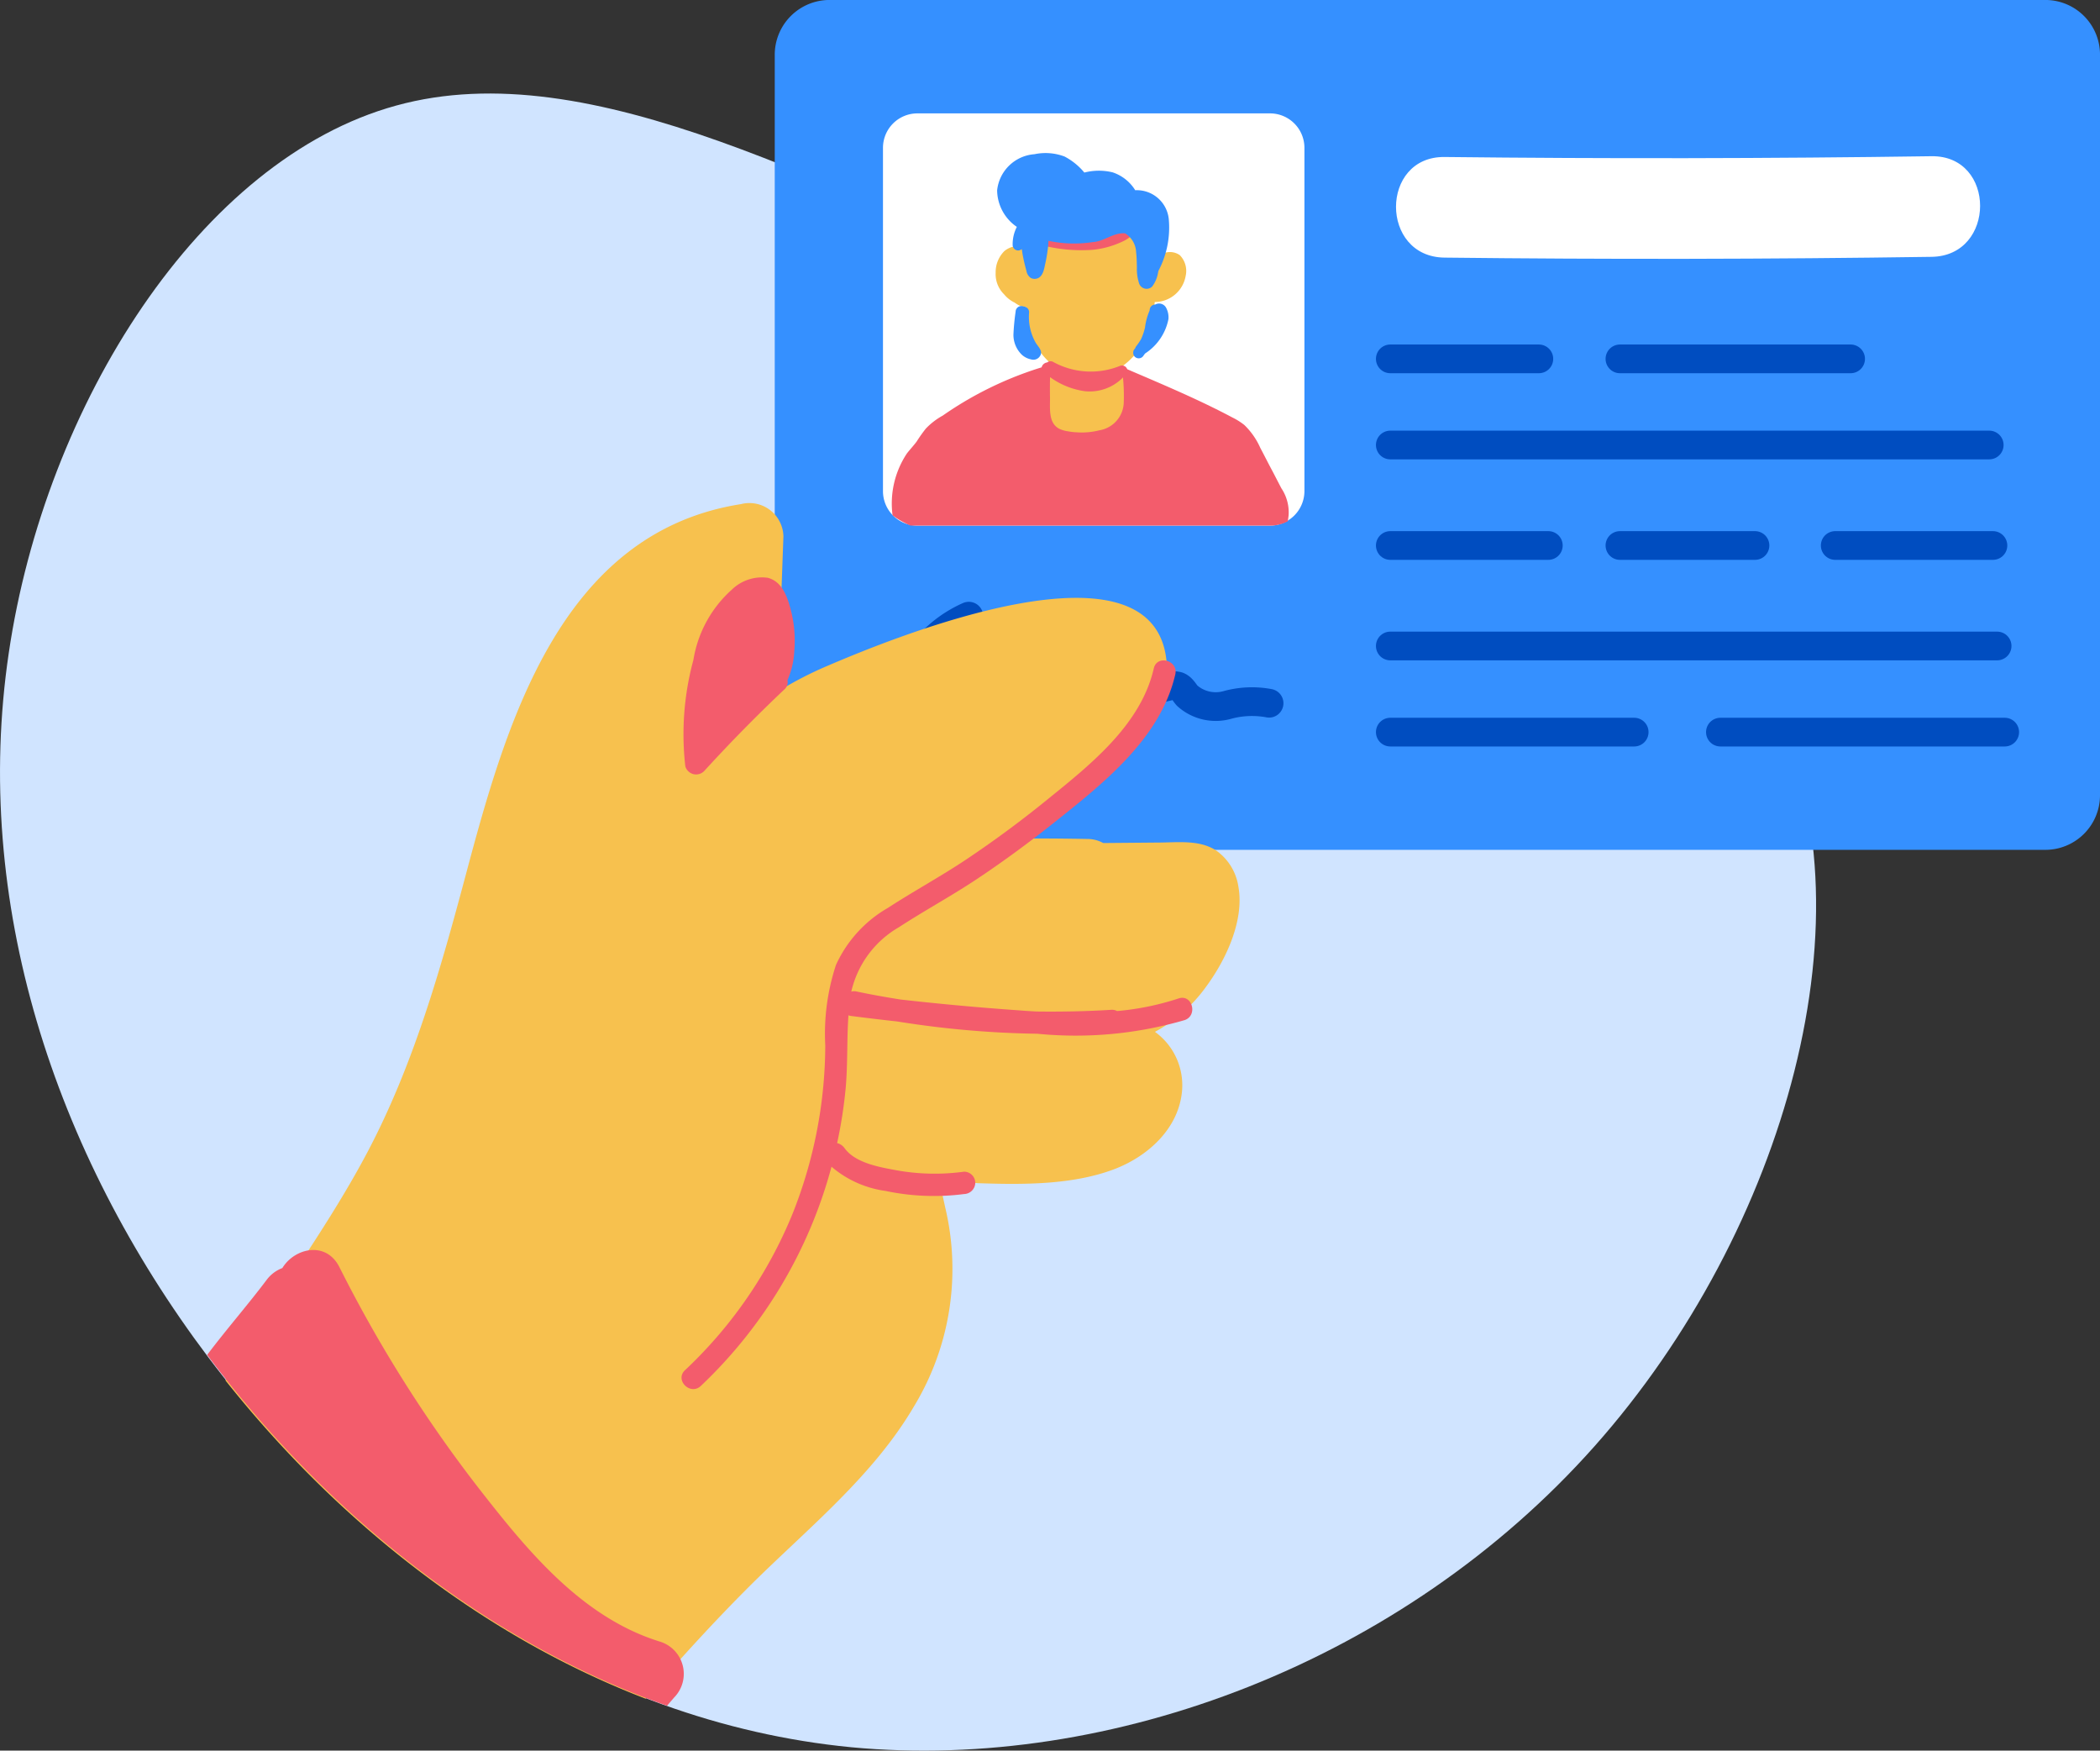 <svg xmlns="http://www.w3.org/2000/svg" width="146.319" height="121.945" viewBox="0 0 146.319 121.945">
  <rect x="0" y="0" width="146.319" height="121.945" fill="#333333" stroke="none"/>
  <g id="Group_288" data-name="Group 288" transform="translate(512.893 158.998)">
    <path id="Path_8827" data-name="Path 8827" d="M888.729,88.357C902.358,84.6,918.887,94.2,937.6,102.019s39.654,13.845,46.977,28.048c7.323,14.235,1.006,36.647-12.342,51.672s-33.694,22.682-51.791,20.973c-18.118-1.752-34-12.861-44.792-27.15-10.795-14.321-16.474-31.8-13.911-49.076C864.283,109.212,875.079,92.1,888.729,88.357Z" transform="translate(-1374.023 -240)" fill="#d0e4ff"/>
    <path id="Path_8828" data-name="Path 8828" d="M1003.64,140.2H918.93a3.818,3.818,0,0,1-3.819-3.818V84.82A3.818,3.818,0,0,1,918.93,81h84.71a3.81,3.81,0,0,1,3.81,3.818V136.4A3.808,3.808,0,0,1,1003.64,140.2Z" transform="translate(-1374.023 -240)" fill="#3590ff"/>
    <path id="Path_8829" data-name="Path 8829" d="M949.617,117.617H925.052a2.4,2.4,0,0,1-2.4-2.4V91.3a2.4,2.4,0,0,1,2.4-2.4h24.565a2.4,2.4,0,0,1,2.4,2.4v23.916A2.41,2.41,0,0,1,949.617,117.617Z" transform="translate(-1374.023 -240)" fill="#fff"/>
    <path id="Path_8830" data-name="Path 8830" d="M938.594,106.26c.693.292,1.374.594,2.066.886,2.142.92,4.273,1.839,6.328,2.932a4.6,4.6,0,0,1,.844.53,5.083,5.083,0,0,1,1.114,1.6c.26.487.508.984.768,1.471.238.443.465.9.7,1.341a3.021,3.021,0,0,1,.5,1.893l-.055.4a2.6,2.6,0,0,1-1.254.3h-25.03a5.957,5.957,0,0,1-1.255-.714,6.3,6.3,0,0,1,.995-4.305c.216-.281.465-.541.682-.833a10.371,10.371,0,0,1,.638-.9,4.821,4.821,0,0,1,1.179-.908,24.792,24.792,0,0,1,7.842-3.635A6.535,6.535,0,0,1,938.594,106.26Z" transform="translate(-1374.023 -240)" fill="#f35c6c"/>
    <path id="Path_8831" data-name="Path 8831" d="M958,106h10.351" transform="translate(-1374.023 -240)" fill="none" stroke="#004dc0" stroke-linecap="round" stroke-miterlimit="10" stroke-width="2"/>
    <path id="Path_8832" data-name="Path 8832" d="M974,106h16.073" transform="translate(-1374.023 -240)" fill="none" stroke="#004dc0" stroke-linecap="round" stroke-miterlimit="10" stroke-width="2"/>
    <path id="Path_8833" data-name="Path 8833" d="M958,112h41.731" transform="translate(-1374.023 -240)" fill="none" stroke="#004dc0" stroke-linecap="round" stroke-miterlimit="10" stroke-width="2"/>
    <path id="Path_8834" data-name="Path 8834" d="M958,119h11.011" transform="translate(-1374.023 -240)" fill="none" stroke="#004dc0" stroke-linecap="round" stroke-miterlimit="10" stroke-width="2"/>
    <path id="Path_8835" data-name="Path 8835" d="M974,119h9.41" transform="translate(-1374.023 -240)" fill="none" stroke="#004dc0" stroke-linecap="round" stroke-miterlimit="10" stroke-width="2"/>
    <path id="Path_8836" data-name="Path 8836" d="M989,119h10.989" transform="translate(-1374.023 -240)" fill="none" stroke="#004dc0" stroke-linecap="round" stroke-miterlimit="10" stroke-width="2"/>
    <path id="Path_8837" data-name="Path 8837" d="M958,126h42.28" transform="translate(-1374.023 -240)" fill="none" stroke="#004dc0" stroke-linecap="round" stroke-miterlimit="10" stroke-width="2"/>
    <path id="Path_8838" data-name="Path 8838" d="M958,132h16.993" transform="translate(-1374.023 -240)" fill="none" stroke="#004dc0" stroke-linecap="round" stroke-miterlimit="10" stroke-width="2"/>
    <path id="Path_8839" data-name="Path 8839" d="M981,132h19.81" transform="translate(-1374.023 -240)" fill="none" stroke="#004dc0" stroke-linecap="round" stroke-miterlimit="10" stroke-width="2"/>
    <path id="Path_8840" data-name="Path 8840" d="M928.632,123.923a8.3,8.3,0,0,0-4.933,7.139,1.648,1.648,0,0,0,.368,1.309,1.49,1.49,0,0,0,1.093.3,6.059,6.059,0,0,0,3.439-1.612,15.993,15.993,0,0,0,3.516-4.11,26.9,26.9,0,0,0-.692,3.472.484.484,0,0,0,.054.389.448.448,0,0,0,.465.087c.833-.206,1.341-1.006,1.9-1.644a2.974,2.974,0,0,1,2.433-1.169c.931.108,1.72,1.212,1.244,2.012a7.864,7.864,0,0,0,.931-1.049,1.606,1.606,0,0,1,1.189-.638c.466.021.909.53.7.952.724-.195,1.449-.379,2.174-.541a1.227,1.227,0,0,1,.681-.022c.292.108.444.422.649.66a2.981,2.981,0,0,0,2.769.66,6.47,6.47,0,0,1,2.942-.13" transform="translate(-1374.023 -240)" fill="none" stroke="#004dc0" stroke-linecap="round" stroke-linejoin="round" stroke-miterlimit="10" stroke-width="2"/>
    <path id="Path_8841" data-name="Path 8841" d="M943.332,98.774a1.2,1.2,0,0,0-1.633.249,1.118,1.118,0,0,0-.13.184c-.033-.325-.076-.638-.119-.963a5.163,5.163,0,0,0-.747-2.163,2.53,2.53,0,0,0-1.665-1.028,7.169,7.169,0,0,0-4.478.53,2.781,2.781,0,0,0-1.526,1.384.752.752,0,0,1-.021.087.313.313,0,0,0-.173.249c-.044.335-.076.671-.108,1.006a1.483,1.483,0,0,0-1.623.184,2.073,2.073,0,0,0-.606,1.514,1.968,1.968,0,0,0,.584,1.493,2.15,2.15,0,0,0,.66.541.04.04,0,0,0,.033.011c.043.032.086.054.129.086a1.455,1.455,0,0,0,.736.27.809.809,0,0,0,.011.163,4.978,4.978,0,0,0,1.666,3.732q-.05,1.2-.033,2.4c.011.757-.13,1.795.682,2.185a2.191,2.191,0,0,0,.595.162,3.769,3.769,0,0,0,.573.065,5,5,0,0,0,1.6-.141,2.023,2.023,0,0,0,1.687-1.86,13.142,13.142,0,0,0-.054-1.839c-.011-.249-.043-.5-.065-.746a5.152,5.152,0,0,0,2.055-3.224,12.719,12.719,0,0,0,.227-1.265,2.191,2.191,0,0,0,2.153-1.818A1.566,1.566,0,0,0,943.332,98.774Z" transform="translate(-1374.023 -240)" fill="#f7c14e"/>
    <path id="Path_8842" data-name="Path 8842" d="M995.707,91.884q-16.956.243-33.922.054c-4.51-.054-4.521,6.966,0,7.009q16.956.195,33.922-.054C1000.22,98.839,1000.23,91.819,995.707,91.884Z" transform="translate(-1374.023 -240)" fill="#fff"/>
    <path id="Path_8843" data-name="Path 8843" d="M933.3,104.885a3.443,3.443,0,0,1-.281-.617,3.664,3.664,0,0,1-.184-1.525.4.4,0,0,0-.39-.389.427.427,0,0,0-.162-.033.4.4,0,0,0-.389.39,15.755,15.755,0,0,0-.152,1.6,1.931,1.931,0,0,0,.584,1.4,1.335,1.335,0,0,0,.639.324.545.545,0,0,0,.7-.411C933.694,105.339,933.435,105.112,933.3,104.885Z" transform="translate(-1374.023 -240)" fill="#3590ff"/>
    <path id="Path_8844" data-name="Path 8844" d="M942.542,103.231a1.411,1.411,0,0,0-.173-.811.556.556,0,0,0-.746-.206.394.394,0,0,0-.389.39v.021a4.237,4.237,0,0,0-.325,1.19,4.082,4.082,0,0,1-.281.822,4.44,4.44,0,0,1-.325.476.37.37,0,0,0-.075.141c-.011.011-.022.032-.033.043a.4.4,0,0,0,0,.552.393.393,0,0,0,.552,0c.065-.076.108-.152.173-.227A3.7,3.7,0,0,0,942.542,103.231Z" transform="translate(-1374.023 -240)" fill="#3590ff"/>
    <path id="Path_8845" data-name="Path 8845" d="M939.448,96.848c-.043.13-.432.281-.562.335a4.22,4.22,0,0,1-.7.26,5.36,5.36,0,0,1-1.374.216,11.625,11.625,0,0,1-3.169-.4c-.487-.119-.692.638-.206.746a11.082,11.082,0,0,0,3.808.4,6.257,6.257,0,0,0,1.655-.389c.487-.195,1.114-.444,1.3-.974C940.368,96.578,939.611,96.372,939.448,96.848Z" transform="translate(-1374.023 -240)" fill="#f35c6c"/>
    <path id="Path_8846" data-name="Path 8846" d="M942.564,96.253a2.237,2.237,0,0,0-2.336-2,2.943,2.943,0,0,0-1.569-1.244,4.038,4.038,0,0,0-1.968.011h-.011a4.488,4.488,0,0,0-1.374-1.114,3.751,3.751,0,0,0-2.1-.162,2.82,2.82,0,0,0-2.6,2.52,3.125,3.125,0,0,0,1.373,2.542,2.65,2.65,0,0,0-.292,1.255.388.388,0,0,0,.39.389.417.417,0,0,0,.248-.1c.022.162.044.325.076.476.065.357.152.7.249,1.06a.734.734,0,0,0,.3.476.573.573,0,0,0,.573-.022c.314-.205.368-.671.444-1.006a10.018,10.018,0,0,0,.183-1.114c.022-.151.022-.3.033-.443a8.56,8.56,0,0,0,3.1.086c.758-.032,1.439-.681,2.239-.606a1.619,1.619,0,0,1,.768,1.33c.044.346.044.692.055,1.038a3.2,3.2,0,0,0,.151,1.114.553.553,0,0,0,.909.227,2.194,2.194,0,0,0,.411-.962c.01-.044.021-.1.032-.141A6.442,6.442,0,0,0,942.564,96.253Z" transform="translate(-1374.023 -240)" fill="#3590ff"/>
    <path id="Path_8847" data-name="Path 8847" d="M939.675,106.746a.384.384,0,0,0-.476-.27,5.437,5.437,0,0,1-4.683-.26.37.37,0,0,0-.422.032c-.3.033-.552.4-.26.649a5.362,5.362,0,0,0,2.867,1.353,3.243,3.243,0,0,0,2.661-.942.221.221,0,0,0,.054-.1A.4.4,0,0,0,939.675,106.746Z" transform="translate(-1374.023 -240)" fill="#f35c6c"/>
    <path id="Path_8848" data-name="Path 8848" d="M924.825,178.948a18.465,18.465,0,0,0,2.164-13.835q-.114-.519-.227-1.039.843-.324,1.654-.713c.325.021.65.054.974.064,3.05.1,6.49.119,9.389-.984,2.315-.887,4.446-2.791,4.705-5.387a4.586,4.586,0,0,0-1.882-4.175,10.581,10.581,0,0,0,3.526-3.094c1.4-1.882,2.726-4.662,2.283-7.052a3.758,3.758,0,0,0-1.547-2.488c-1.168-.768-2.726-.552-4.045-.552l-3.819.033a2.289,2.289,0,0,0-1.038-.281c-1.677-.033-3.343-.044-5.019-.033.67-.465,1.341-.919,2-1.4,3.234-2.283,8.534-5.744,8.5-10.287-.065-10.222-19.427-2.153-23.7-.324a25.532,25.532,0,0,0-3.418,1.773l.39-10.806a2.372,2.372,0,0,0-2.964-2.249c-12.613,1.99-16.366,15.327-19.178,25.863-1.763,6.6-3.646,13.239-6.858,19.308-2.921,5.516-6.739,10.481-9.876,15.868,7.7,9.692,17.772,17.75,29.281,22.174,2.315-2.693,4.716-5.322,7.237-7.842C917.373,187.493,921.948,183.858,924.825,178.948Z" transform="translate(-1374.023 -240)" fill="#f7c14e"/>
    <path id="Path_8849" data-name="Path 8849" d="M916.193,123.35c-.238-.865-.6-1.849-1.568-2.1a3.008,3.008,0,0,0-2.5.822,8.341,8.341,0,0,0-2.682,4.9,19.724,19.724,0,0,0-.563,7.409.784.784,0,0,0,1.3.346q2.694-2.952,5.6-5.7a.661.661,0,0,0,.217-.649,5.615,5.615,0,0,0,.476-2.034A8.465,8.465,0,0,0,916.193,123.35Z" transform="translate(-1374.023 -240)" fill="#f35c6c"/>
    <path id="Path_8850" data-name="Path 8850" d="M943.246,150.553a18.974,18.974,0,0,1-4.284.877.715.715,0,0,0-.389-.087c-1.742.108-3.483.141-5.214.119-.389-.022-.768-.043-1.157-.076q-4.17-.291-8.307-.757c-1.028-.162-2.066-.346-3.083-.562a.694.694,0,0,0-.368.011,6.975,6.975,0,0,1,3.321-4.489c1.795-1.169,3.677-2.185,5.462-3.375,1.839-1.223,3.624-2.542,5.355-3.916,3.407-2.715,7.409-5.852,8.437-10.319.227-.974-1.277-1.4-1.5-.411-.919,4.013-4.575,6.825-7.615,9.291-1.752,1.417-3.58,2.759-5.452,4.013-1.784,1.19-3.666,2.207-5.462,3.375a8.794,8.794,0,0,0-3.613,3.97,15.32,15.32,0,0,0-.746,5.6,31.913,31.913,0,0,1-2.272,11.715,31.026,31.026,0,0,1-7.5,10.914c-.735.692.368,1.785,1.1,1.1a32.679,32.679,0,0,0,9.107-15.273,7.312,7.312,0,0,0,3.765,1.687,16.3,16.3,0,0,0,5.473.217.8.8,0,0,0,.779-.779.783.783,0,0,0-.779-.779,15.082,15.082,0,0,1-4.727-.1c-1.168-.217-2.845-.5-3.6-1.536a.912.912,0,0,0-.519-.357,32.317,32.317,0,0,0,.595-3.819c.151-1.687.075-3.4.194-5.084a.541.541,0,0,0,.141.044c1.082.14,2.174.27,3.256.389a67.406,67.406,0,0,0,9.767.855,27.162,27.162,0,0,0,10.266-.952C944.609,151.732,944.2,150.229,943.246,150.553Z" transform="translate(-1374.023 -240)" fill="#f35c6c"/>
    <path id="Path_8851" data-name="Path 8851" d="M907.086,195.346c-5.43-1.687-9.216-6.338-12.6-10.676a93.834,93.834,0,0,1-9.713-15.414c-.942-1.839-3.127-1.309-3.97.076a2.446,2.446,0,0,0-1.093.822c-1.276,1.7-2.79,3.429-4.143,5.224.044.065.087.119.13.184,8.145,10.785,19.189,19.763,31.91,24.262.162-.194.335-.389.5-.584A2.35,2.35,0,0,0,907.086,195.346Z" transform="translate(-1374.023 -240)" fill="#f35c6c"/>
  </g>
</svg>
